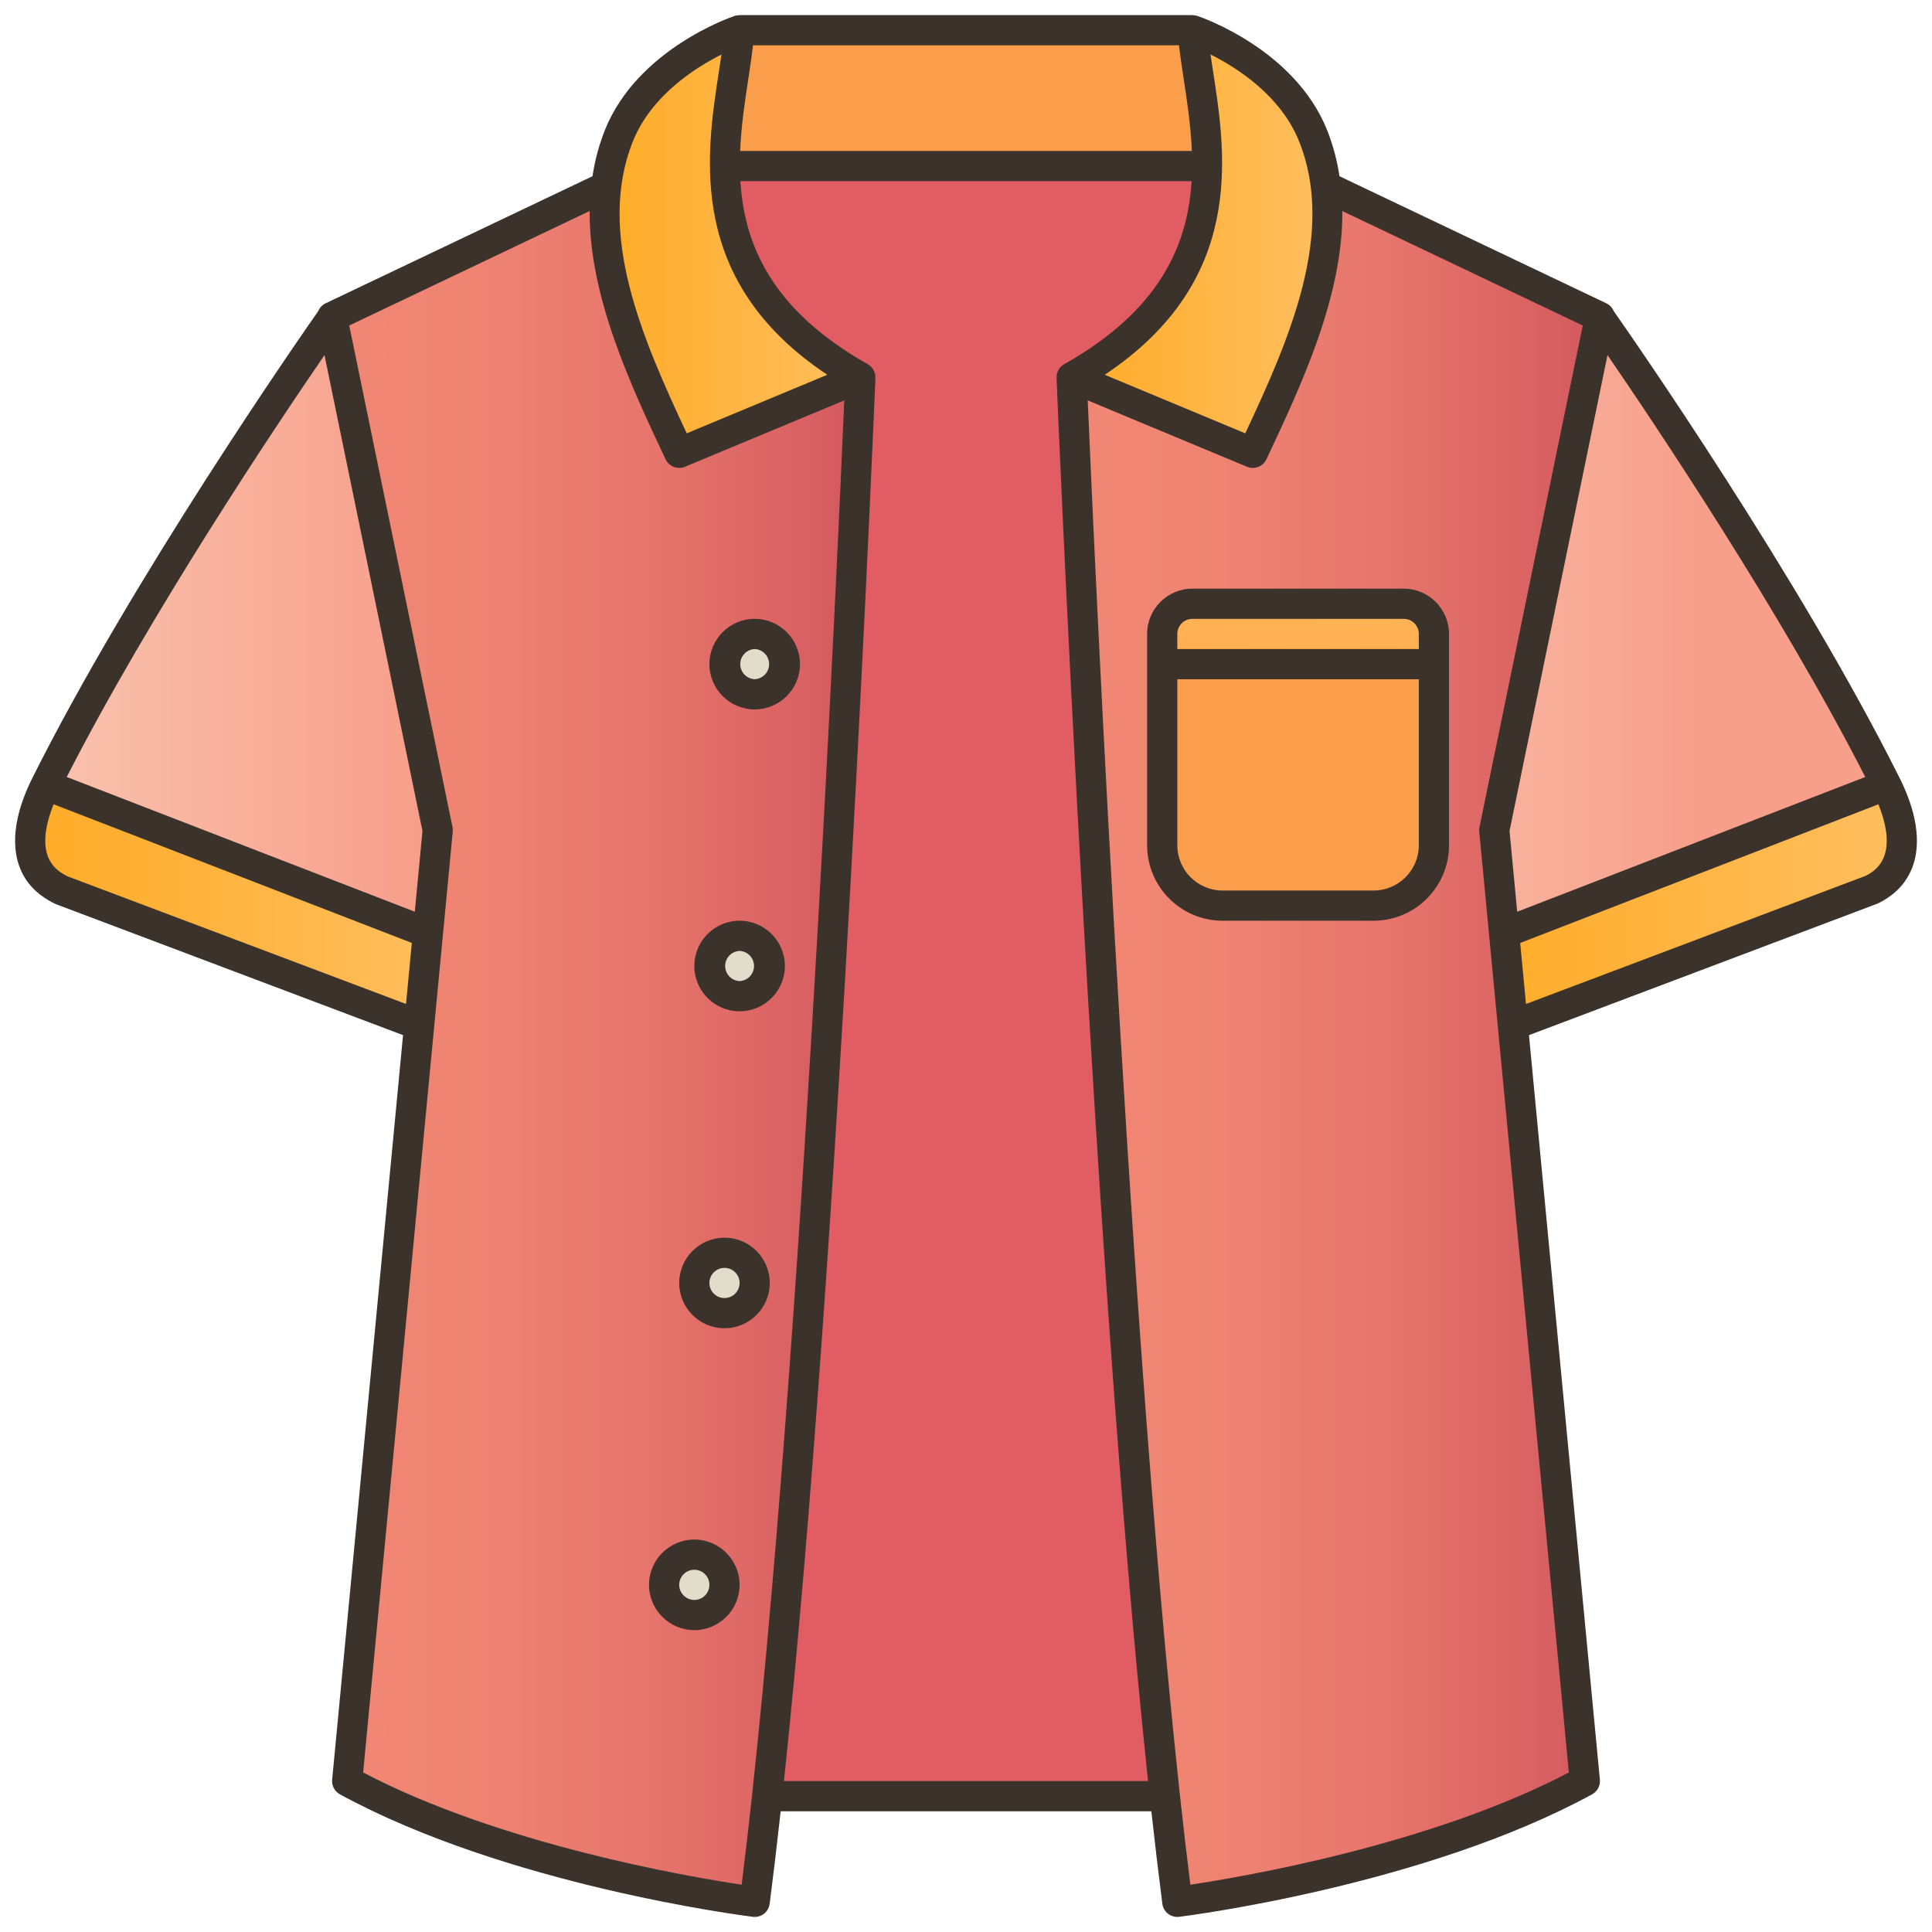 <svg width="512" height="512" viewBox="0 0 512 512" fill="none" xmlns="http://www.w3.org/2000/svg">
<path d="M499.864 208C471.864 152 423.864 84 423.864 84L348 136L400 272L495.864 235.832C509.3 229.332 502.688 213.648 499.864 208Z" fill="url(#paint0_linear_299_1387)"/>
<path d="M499.884 208.044C502.72 213.728 509.268 229.348 495.864 235.832L400 272L391.576 249.972L499.884 208.044Z" fill="url(#paint1_linear_299_1387)"/>
<path d="M176 44H336V476H176V44Z" fill="url(#paint2_linear_299_1387)"/>
<path d="M336 44H176L196 8H316L336 44Z" fill="url(#paint3_linear_299_1387)"/>
<path d="M284 100C284 100 295 372 312 504C312 504 376 496 420 472L396 220L424 84L340 44L312 96L284 100Z" fill="url(#paint4_linear_299_1387)"/>
<path d="M348 36C358.52 62.3 345.332 91.668 332 120L284 100C333.668 72 318 31.836 316 8C316 8 340 16 348 36Z" fill="url(#paint5_linear_299_1387)"/>
<path d="M88.135 84C88.135 84 40.135 152 12.135 208C9.311 213.648 2.699 229.332 16.135 235.832L111.999 272L163.999 136L88.135 84Z" fill="url(#paint6_linear_299_1387)"/>
<path d="M12.112 208.044C9.276 213.728 2.728 229.348 16.132 235.832L112 272L120.424 249.972L12.112 208.044Z" fill="url(#paint7_linear_299_1387)"/>
<path d="M228 100C228 100 217 372 200 504C200 504 136 496 92 472L116 220L88 84L172 44L200 96L228 100Z" fill="url(#paint8_linear_299_1387)"/>
<path d="M164.001 36C153.481 62.3 166.669 91.668 180.001 120L228.001 100C178.333 72 194.001 31.836 196.001 8C196.001 8 172.001 16 164.001 36Z" fill="url(#paint9_linear_299_1387)"/>
<path d="M364 240H324C319.757 240 315.687 238.314 312.686 235.314C309.686 232.313 308 228.243 308 224V168C308 163.6 311.6 160 316 160H372C376.4 160 380 163.6 380 168V224C380 228.243 378.314 232.313 375.314 235.314C372.313 238.314 368.243 240 364 240Z" fill="url(#paint10_linear_299_1387)"/>
<path d="M372 160H316C311.6 160 308 163.6 308 168V176H380V168C380 163.6 376.4 160 372 160Z" fill="url(#paint11_linear_299_1387)"/>
<path d="M200 184C204.418 184 208 180.418 208 176C208 171.582 204.418 168 200 168C195.582 168 192 171.582 192 176C192 180.418 195.582 184 200 184Z" fill="url(#paint12_linear_299_1387)"/>
<path d="M196 264C200.418 264 204 260.418 204 256C204 251.582 200.418 248 196 248C191.582 248 188 251.582 188 256C188 260.418 191.582 264 196 264Z" fill="url(#paint13_linear_299_1387)"/>
<path d="M192 348C196.418 348 200 344.418 200 340C200 335.582 196.418 332 192 332C187.582 332 184 335.582 184 340C184 344.418 187.582 348 192 348Z" fill="url(#paint14_linear_299_1387)"/>
<path d="M184 428C188.418 428 192 424.418 192 420C192 415.582 188.418 412 184 412C179.582 412 176 415.582 176 420C176 424.418 179.582 428 184 428Z" fill="url(#paint15_linear_299_1387)"/>
<path d="M503.44 206.212C476.868 153.072 432.596 89.488 427.644 82.424C427.272 81.532 426.586 80.808 425.716 80.388L354.98 46.704C354.355 42.53 353.259 38.44 351.712 34.512C343.124 13.036 318.312 4.556 317.264 4.204C316.855 4.077 316.429 4.016 316 4.024V4H196V4.024C195.572 4.014 195.145 4.075 194.736 4.204C193.684 4.556 168.876 13.036 160.288 34.512C158.74 38.437 157.643 42.526 157.02 46.7L86.28 80.388C85.41 80.81 84.724 81.535 84.352 82.428C79.388 89.516 35.036 153.252 8.56 206.212C5.468 212.4 2.336 221.42 5.008 229.26C6.532 233.736 9.692 237.164 14.728 239.58L106.812 274.32L88.024 471.628C87.95 472.408 88.106 473.193 88.474 473.885C88.842 474.576 89.404 475.145 90.092 475.52C134.248 499.604 196.864 507.644 199.508 507.976C200.558 508.107 201.617 507.818 202.454 507.17C203.291 506.522 203.837 505.569 203.972 504.52C204.964 496.816 205.936 488.604 206.888 480.008H305.12C306.072 488.604 307.044 496.816 308.036 504.52C308.172 505.569 308.718 506.522 309.555 507.17C310.391 507.818 311.45 508.107 312.5 507.976C315.144 507.644 377.76 499.604 421.916 475.52C422.605 475.146 423.168 474.577 423.536 473.885C423.904 473.193 424.06 472.408 423.984 471.628L405.196 274.324L497.612 239.444C502.316 237.168 505.476 233.744 507 229.268C509.664 221.42 506.536 212.4 503.44 206.212ZM400.04 220.22L426.004 94.104C438.872 112.852 472.056 162.364 494.316 205.912L402.076 241.62L400.04 220.22ZM344.284 37.488C354.004 61.784 341.776 89.74 330.008 114.836L292.764 99.32C330.024 74.5 324.936 41.396 321.504 19.08C321.262 17.53 321.027 15.98 320.8 14.428C327.944 18.008 339.448 25.392 344.284 37.488ZM199.564 12H312.432C312.756 14.656 313.148 17.396 313.596 20.296C314.556 26.544 315.572 33.188 315.852 40H196.148C196.428 33.188 197.444 26.544 198.404 20.296C198.852 17.396 199.24 14.656 199.564 12ZM167.716 37.488C172.532 25.444 184.044 18.044 191.196 14.448C190.98 15.948 190.744 17.5 190.496 19.08C187.068 41.392 181.976 74.5 219.236 99.32L181.992 114.836C170.224 89.736 158 61.772 167.716 37.488ZM109.924 241.616L17.684 205.908C39.88 162.488 73.116 112.88 85.996 94.108L111.96 220.22L109.924 241.616ZM17.88 232.232C15.132 230.904 13.404 229.088 12.584 226.676C11.156 222.488 12.576 217.184 14.208 213.14L109.14 249.888L107.6 266.06L17.88 232.232ZM196.544 499.468C182.316 497.332 132.692 488.84 96.236 469.724L119.984 220.376C120.025 219.98 120.004 219.581 119.92 219.192L92.552 86.264L156.268 55.92C156.1 78.552 167.088 101.956 176.38 121.704C176.819 122.636 177.6 123.363 178.561 123.733C179.523 124.104 180.59 124.089 181.54 123.692L223.74 106.108C221.992 147.048 211.624 378.988 196.544 499.468ZM207.752 472C222.44 333.688 231.896 102.672 231.996 100.164H231.984C232.016 99.43 231.844 98.701 231.487 98.058C231.131 97.415 230.604 96.882 229.964 96.52C204.56 82.192 197.236 64.88 196.208 48H315.788C314.764 64.88 307.44 82.192 282.032 96.516C281.393 96.879 280.866 97.411 280.509 98.054C280.153 98.697 279.981 99.425 280.012 100.16H280C280.1 102.672 289.556 333.688 304.244 471.996L207.752 472ZM315.456 499.468C300.372 378.988 290.008 147.048 288.26 106.108L330.46 123.692C331.411 124.089 332.478 124.104 333.439 123.733C334.4 123.363 335.182 122.636 335.62 121.704C344.912 101.956 355.904 78.56 355.732 55.924L419.448 86.268L392.08 219.196C391.999 219.585 391.978 219.984 392.016 220.38L415.764 469.728C379.336 488.824 329.688 497.328 315.456 499.468ZM499.416 226.676C498.596 229.088 496.864 230.904 494.452 232.092L404.404 266.064L402.864 249.892L497.796 213.144C499.424 217.184 500.844 222.492 499.416 226.676Z" fill="#3A322B"/>
<path d="M372 156H316C309.384 156 304 161.384 304 168V224C304 235.028 312.972 244 324 244H364C375.028 244 384 235.028 384 224V168C384 161.384 378.616 156 372 156ZM316 164H372C374.208 164 376 165.796 376 168V172H312V168C312 165.796 313.792 164 316 164ZM364 236H324C317.384 236 312 230.616 312 224V180H376V224C376 230.616 370.616 236 364 236ZM200 164C193.384 164 188 169.384 188 176C188 182.616 193.384 188 200 188C206.616 188 212 182.616 212 176C212 169.384 206.616 164 200 164ZM200 180C198.97 179.954 197.998 179.512 197.285 178.767C196.573 178.022 196.175 177.031 196.175 176C196.175 174.969 196.573 173.978 197.285 173.233C197.998 172.488 198.97 172.046 200 172C201.03 172.046 202.002 172.488 202.715 173.233C203.427 173.978 203.825 174.969 203.825 176C203.825 177.031 203.427 178.022 202.715 178.767C202.002 179.512 201.03 179.954 200 180ZM196 244C189.384 244 184 249.384 184 256C184 262.616 189.384 268 196 268C202.616 268 208 262.616 208 256C208 249.384 202.616 244 196 244ZM196 260C194.97 259.954 193.998 259.512 193.285 258.767C192.573 258.022 192.175 257.031 192.175 256C192.175 254.969 192.573 253.978 193.285 253.233C193.998 252.488 194.97 252.046 196 252C197.03 252.046 198.002 252.488 198.715 253.233C199.427 253.978 199.825 254.969 199.825 256C199.825 257.031 199.427 258.022 198.715 258.767C198.002 259.512 197.03 259.954 196 260ZM192 328C185.384 328 180 333.384 180 340C180 346.616 185.384 352 192 352C198.616 352 204 346.616 204 340C204 333.384 198.616 328 192 328ZM192 344C190.939 344 189.922 343.579 189.172 342.828C188.421 342.078 188 341.061 188 340C188 338.939 188.421 337.922 189.172 337.172C189.922 336.421 190.939 336 192 336C193.061 336 194.078 336.421 194.828 337.172C195.579 337.922 196 338.939 196 340C196 341.061 195.579 342.078 194.828 342.828C194.078 343.579 193.061 344 192 344ZM184 408C177.384 408 172 413.384 172 420C172 426.616 177.384 432 184 432C190.616 432 196 426.616 196 420C196 413.384 190.616 408 184 408ZM184 424C182.939 424 181.922 423.579 181.172 422.828C180.421 422.078 180 421.061 180 420C180 418.939 180.421 417.922 181.172 417.172C181.922 416.421 182.939 416 184 416C185.061 416 186.078 416.421 186.828 417.172C187.579 417.922 188 418.939 188 420C188 421.061 187.579 422.078 186.828 422.828C186.078 423.579 185.061 424 184 424Z" fill="#3A322B"/>
<defs>
<linearGradient id="paint0_linear_299_1387" x1="348" y1="84" x2="503.999" y2="84" gradientUnits="userSpaceOnUse">
<stop stop-color="#F9C4AF"/>
<stop offset="0.656" stop-color="#F79F8B"/>
</linearGradient>
<linearGradient id="paint1_linear_299_1387" x1="391.576" y1="208.044" x2="504" y2="208.044" gradientUnits="userSpaceOnUse">
<stop stop-color="#FFAC27"/>
<stop offset="0.997" stop-color="#FFBE5F"/>
</linearGradient>
<linearGradient id="paint2_linear_299_1387" x1="381" y1="260" x2="578" y2="260" gradientUnits="userSpaceOnUse">
<stop stop-color="#E15C63"/>
<stop offset="0.406" stop-color="#DE585F"/>
<stop offset="0.826" stop-color="#D44B53"/>
<stop offset="1" stop-color="#CE444C"/>
</linearGradient>
<linearGradient id="paint3_linear_299_1387" x1="264.34" y1="285.872" x2="269.672" y2="440.54" gradientUnits="userSpaceOnUse">
<stop offset="0.04" stop-color="#FB9E4B"/>
<stop offset="1" stop-color="#F58641"/>
</linearGradient>
<linearGradient id="paint4_linear_299_1387" x1="284" y1="44" x2="424" y2="44" gradientUnits="userSpaceOnUse">
<stop stop-color="#F18774"/>
<stop offset="0.284" stop-color="#EE8372"/>
<stop offset="0.579" stop-color="#E7766C"/>
<stop offset="0.877" stop-color="#DA6263"/>
<stop offset="1" stop-color="#D3575E"/>
</linearGradient>
<linearGradient id="paint5_linear_299_1387" x1="284" y1="8" x2="351.814" y2="8" gradientUnits="userSpaceOnUse">
<stop stop-color="#FFAC27"/>
<stop offset="0.997" stop-color="#FFBE5F"/>
</linearGradient>
<linearGradient id="paint6_linear_299_1387" x1="8" y1="84" x2="163.999" y2="84" gradientUnits="userSpaceOnUse">
<stop stop-color="#F9C4AF"/>
<stop offset="0.656" stop-color="#F79F8B"/>
</linearGradient>
<linearGradient id="paint7_linear_299_1387" x1="7.996" y1="208.044" x2="120.424" y2="208.044" gradientUnits="userSpaceOnUse">
<stop stop-color="#FFAC27"/>
<stop offset="0.997" stop-color="#FFBE5F"/>
</linearGradient>
<linearGradient id="paint8_linear_299_1387" x1="88" y1="44" x2="228" y2="44" gradientUnits="userSpaceOnUse">
<stop stop-color="#F18774"/>
<stop offset="0.284" stop-color="#EE8372"/>
<stop offset="0.579" stop-color="#E7766C"/>
<stop offset="0.877" stop-color="#DA6263"/>
<stop offset="1" stop-color="#D3575E"/>
</linearGradient>
<linearGradient id="paint9_linear_299_1387" x1="160.188" y1="8" x2="228.001" y2="8" gradientUnits="userSpaceOnUse">
<stop stop-color="#FFAC27"/>
<stop offset="0.997" stop-color="#FFBE5F"/>
</linearGradient>
<linearGradient id="paint10_linear_299_1387" x1="475.292" y1="180.34" x2="531.16" y2="172.204" gradientUnits="userSpaceOnUse">
<stop offset="0.04" stop-color="#FB9E4B"/>
<stop offset="0.809" stop-color="#F37E3E"/>
</linearGradient>
<linearGradient id="paint11_linear_299_1387" x1="345.848" y1="81.384" x2="342.348" y2="252.884" gradientUnits="userSpaceOnUse">
<stop stop-color="#FFD385"/>
<stop offset="0.824" stop-color="#FF9B34"/>
</linearGradient>
<linearGradient id="paint12_linear_299_1387" x1="391.484" y1="157.012" x2="472.148" y2="149.012" gradientUnits="userSpaceOnUse">
<stop stop-color="#E2DCCA"/>
<stop offset="0.667" stop-color="#F4EADD"/>
</linearGradient>
<linearGradient id="paint13_linear_299_1387" x1="399.3" y1="235.84" x2="479.968" y2="227.84" gradientUnits="userSpaceOnUse">
<stop stop-color="#E2DCCA"/>
<stop offset="0.667" stop-color="#F4EADD"/>
</linearGradient>
<linearGradient id="paint14_linear_299_1387" x1="407.512" y1="318.628" x2="488.176" y2="310.628" gradientUnits="userSpaceOnUse">
<stop stop-color="#E2DCCA"/>
<stop offset="0.667" stop-color="#F4EADD"/>
</linearGradient>
<linearGradient id="paint15_linear_299_1387" x1="415.288" y1="397.064" x2="495.956" y2="389.064" gradientUnits="userSpaceOnUse">
<stop stop-color="#E2DCCA"/>
<stop offset="0.667" stop-color="#F4EADD"/>
</linearGradient>
</defs>
</svg>
